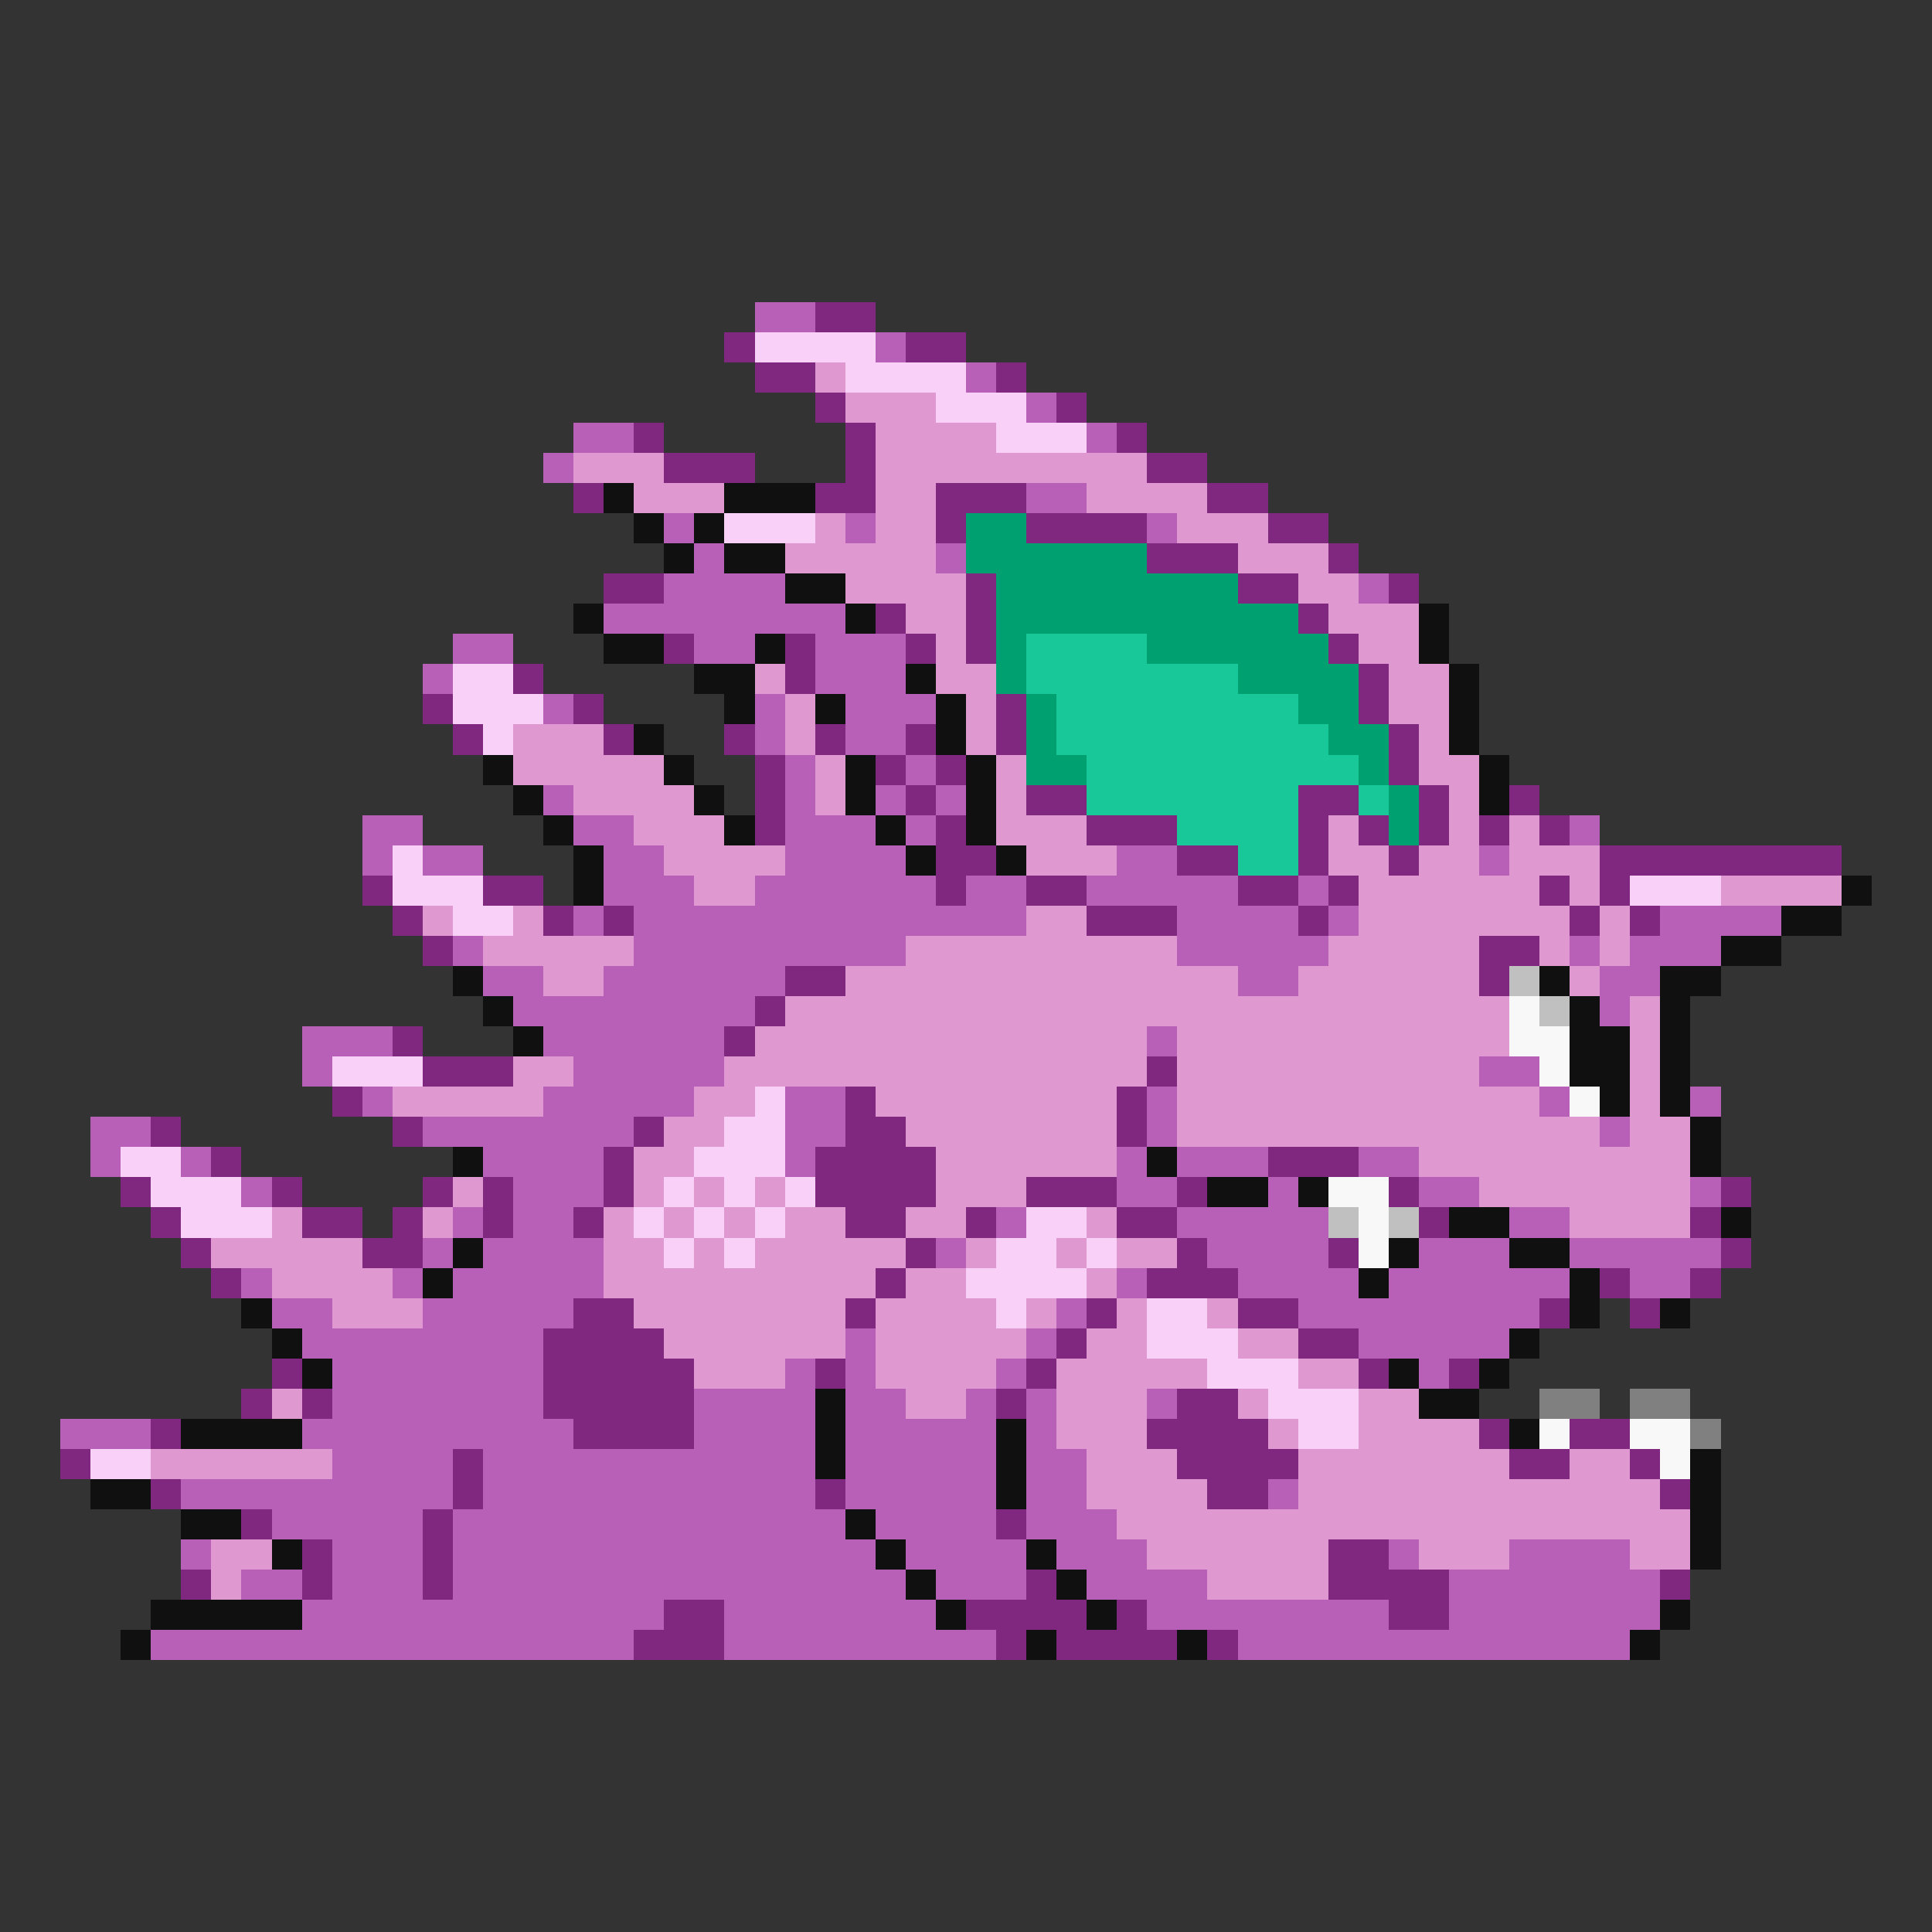<svg xmlns="http://www.w3.org/2000/svg" viewBox="0 -0.5 64 64" shape-rendering="crispEdges">
<rect x="0" y="-0.5" width="64" height="64" fill="#333333" stroke="none"/>
<path stroke="#b860b8" d="M25 10h2M29 11h1M32 12h1M34 13h1M19 14h2M36 14h1M18 15h1M34 16h2M22 17h1M28 17h1M38 17h1M23 18h1M31 18h1M22 19h4M45 19h1M20 20h8M15 21h2M23 21h2M27 21h3M14 22h1M27 22h3M18 23h1M25 23h1M28 23h3M25 24h1M28 24h2M26 25h1M30 25h1M18 26h1M26 26h1M29 26h1M31 26h1M12 27h2M19 27h2M26 27h3M30 27h1M52 27h1M12 28h1M14 28h2M20 28h2M26 28h4M37 28h2M49 28h1M20 29h3M25 29h6M32 29h2M36 29h5M43 29h1M19 30h1M21 30h13M39 30h4M44 30h1M55 30h4M15 31h1M21 31h9M39 31h5M52 31h1M54 31h3M16 32h2M20 32h6M41 32h2M53 32h2M17 33h8M53 33h1M10 34h3M18 34h6M38 34h1M10 35h1M19 35h5M49 35h2M12 36h1M18 36h5M26 36h2M38 36h1M51 36h1M56 36h1M3 37h2M14 37h7M26 37h2M38 37h1M53 37h1M3 38h1M6 38h1M16 38h4M26 38h1M37 38h1M39 38h3M45 38h2M8 39h1M17 39h3M37 39h2M42 39h1M47 39h2M56 39h1M15 40h1M17 40h2M33 40h1M39 40h5M50 40h2M14 41h1M16 41h4M31 41h1M40 41h4M47 41h3M52 41h5M8 42h1M13 42h1M15 42h5M37 42h1M41 42h4M46 42h6M54 42h2M9 43h2M14 43h5M35 43h1M43 43h8M10 44h8M28 44h1M34 44h1M45 44h5M11 45h7M26 45h1M28 45h1M33 45h1M47 45h1M11 46h7M23 46h4M28 46h2M32 46h1M34 46h1M38 46h1M2 47h3M10 47h9M23 47h4M28 47h5M34 47h1M11 48h4M16 48h11M28 48h5M34 48h2M6 49h9M16 49h11M28 49h5M34 49h2M42 49h1M9 50h5M15 50h13M29 50h4M34 50h3M6 51h1M11 51h3M15 51h14M30 51h4M35 51h3M46 51h1M50 51h4M8 52h2M11 52h3M15 52h15M31 52h3M36 52h4M48 52h7M10 53h12M24 53h7M38 53h8M48 53h7M5 54h16M24 54h9M41 54h13" />
<path stroke="#802880" d="M27 10h2M24 11h1M30 11h2M25 12h2M33 12h1M27 13h1M35 13h1M21 14h1M28 14h1M37 14h1M22 15h3M28 15h1M38 15h2M19 16h1M27 16h2M31 16h3M40 16h2M31 17h1M34 17h4M42 17h2M38 18h3M44 18h1M20 19h2M32 19h1M41 19h2M46 19h1M29 20h1M32 20h1M43 20h1M22 21h1M26 21h1M30 21h1M32 21h1M44 21h1M17 22h1M26 22h1M45 22h1M14 23h1M19 23h1M33 23h1M45 23h1M15 24h1M20 24h1M24 24h1M27 24h1M30 24h1M33 24h1M46 24h1M25 25h1M29 25h1M31 25h1M46 25h1M25 26h1M30 26h1M34 26h2M43 26h2M47 26h1M50 26h1M25 27h1M31 27h1M36 27h3M43 27h1M45 27h1M47 27h1M49 27h1M51 27h1M31 28h2M39 28h2M43 28h1M46 28h1M53 28h8M12 29h1M16 29h2M31 29h1M34 29h2M41 29h2M44 29h1M51 29h1M53 29h1M13 30h1M18 30h1M20 30h1M36 30h3M43 30h1M52 30h1M54 30h1M14 31h1M49 31h2M26 32h2M49 32h1M25 33h1M13 34h1M24 34h1M14 35h3M38 35h1M11 36h1M28 36h1M37 36h1M5 37h1M13 37h1M21 37h1M28 37h2M37 37h1M7 38h1M20 38h1M27 38h4M42 38h3M4 39h1M9 39h1M14 39h1M16 39h1M20 39h1M27 39h4M34 39h3M39 39h1M46 39h1M57 39h1M5 40h1M10 40h2M13 40h1M16 40h1M19 40h1M28 40h2M32 40h1M37 40h2M47 40h1M56 40h1M6 41h1M12 41h2M30 41h1M39 41h1M44 41h1M57 41h1M7 42h1M29 42h1M38 42h3M53 42h1M56 42h1M19 43h2M28 43h1M36 43h1M41 43h2M51 43h1M54 43h1M18 44h4M35 44h1M43 44h2M9 45h1M18 45h5M27 45h1M34 45h1M45 45h1M48 45h1M8 46h1M10 46h1M18 46h5M33 46h1M39 46h2M5 47h1M19 47h4M38 47h4M49 47h1M52 47h2M2 48h1M15 48h1M39 48h4M50 48h2M54 48h1M5 49h1M15 49h1M27 49h1M40 49h2M55 49h1M8 50h1M14 50h1M33 50h1M10 51h1M14 51h1M44 51h2M6 52h1M10 52h1M14 52h1M34 52h1M44 52h4M55 52h1M22 53h2M32 53h4M37 53h1M46 53h2M21 54h3M33 54h1M35 54h4M40 54h1" />
<path stroke="#f8d0f8" d="M25 11h4M28 12h4M31 13h3M33 14h3M24 17h3M15 22h2M15 23h3M16 24h1M13 28h1M13 29h3M54 29h3M15 30h2M11 35h3M25 36h1M24 37h2M4 38h2M23 38h3M5 39h3M22 39h1M24 39h1M26 39h1M6 40h3M21 40h1M23 40h1M25 40h1M34 40h2M22 41h1M24 41h1M33 41h2M36 41h1M32 42h4M33 43h1M38 43h2M38 44h3M40 45h3M42 46h3M43 47h2M3 48h2" />
<path stroke="#e098d0" d="M27 12h1M28 13h3M29 14h4M19 15h3M29 15h9M21 16h3M29 16h2M36 16h4M27 17h1M29 17h2M39 17h3M26 18h5M41 18h3M28 19h4M43 19h2M30 20h2M44 20h3M31 21h1M45 21h2M25 22h1M31 22h2M46 22h2M26 23h1M32 23h1M46 23h2M17 24h3M26 24h1M32 24h1M47 24h1M17 25h5M27 25h1M33 25h1M47 25h2M19 26h4M27 26h1M33 26h1M48 26h1M21 27h3M33 27h3M44 27h1M48 27h1M50 27h1M22 28h4M34 28h3M44 28h2M47 28h2M50 28h3M23 29h2M45 29h6M52 29h1M57 29h4M14 30h1M17 30h1M34 30h2M45 30h7M53 30h1M16 31h5M30 31h9M44 31h5M51 31h1M53 31h1M18 32h2M28 32h13M43 32h6M52 32h1M26 33h24M54 33h1M25 34h13M39 34h11M54 34h1M17 35h2M24 35h14M39 35h10M54 35h1M13 36h5M23 36h2M29 36h8M39 36h12M54 36h1M22 37h2M30 37h7M39 37h14M54 37h2M21 38h2M31 38h6M47 38h9M15 39h1M21 39h1M23 39h1M25 39h1M31 39h3M49 39h7M9 40h1M14 40h1M20 40h1M22 40h1M24 40h1M26 40h2M30 40h2M36 40h1M52 40h4M7 41h5M20 41h2M23 41h1M25 41h5M32 41h1M35 41h1M37 41h2M9 42h4M20 42h9M30 42h2M36 42h1M11 43h3M21 43h7M29 43h4M34 43h1M37 43h1M40 43h1M22 44h6M29 44h5M36 44h2M41 44h2M23 45h3M29 45h4M35 45h5M43 45h2M9 46h1M30 46h2M35 46h3M41 46h1M45 46h2M35 47h3M42 47h1M45 47h4M5 48h6M36 48h3M43 48h7M52 48h2M36 49h4M43 49h12M37 50h19M7 51h2M38 51h6M47 51h3M54 51h2M7 52h1M40 52h4" />
<path stroke="#101010" d="M20 16h1M24 16h3M21 17h1M23 17h1M22 18h1M24 18h2M26 19h2M19 20h1M28 20h1M47 20h1M20 21h2M25 21h1M47 21h1M23 22h2M30 22h1M48 22h1M24 23h1M27 23h1M31 23h1M48 23h1M21 24h1M31 24h1M48 24h1M16 25h1M22 25h1M28 25h1M32 25h1M49 25h1M17 26h1M23 26h1M28 26h1M32 26h1M49 26h1M18 27h1M24 27h1M29 27h1M32 27h1M19 28h1M30 28h1M33 28h1M19 29h1M61 29h1M59 30h2M57 31h2M15 32h1M51 32h1M55 32h2M16 33h1M52 33h1M55 33h1M17 34h1M52 34h2M55 34h1M52 35h2M55 35h1M53 36h1M55 36h1M56 37h1M15 38h1M38 38h1M56 38h1M40 39h2M43 39h1M48 40h2M57 40h1M15 41h1M46 41h1M50 41h2M14 42h1M45 42h1M52 42h1M8 43h1M52 43h1M55 43h1M9 44h1M50 44h1M10 45h1M46 45h1M49 45h1M27 46h1M47 46h2M6 47h4M27 47h1M33 47h1M50 47h1M27 48h1M33 48h1M56 48h1M3 49h2M33 49h1M56 49h1M6 50h2M28 50h1M56 50h1M9 51h1M29 51h1M34 51h1M56 51h1M30 52h1M35 52h1M5 53h5M31 53h1M36 53h1M55 53h1M4 54h1M34 54h1M39 54h1M54 54h1" />
<path stroke="#00a070" d="M32 17h2M32 18h6M33 19h8M33 20h10M33 21h1M38 21h6M33 22h1M41 22h4M34 23h1M43 23h2M34 24h1M44 24h2M34 25h2M45 25h1M46 26h1M46 27h1" />
<path stroke="#18c898" d="M34 21h4M34 22h7M35 23h8M35 24h9M36 25h9M36 26h7M45 26h1M39 27h4M41 28h2" />
<path stroke="#c0c0c0" d="M50 32h1M51 33h1M44 40h1M46 40h1" />
<path stroke="#f8f8f8" d="M50 33h1M50 34h2M51 35h1M52 36h1M44 39h2M45 40h1M45 41h1M51 47h1M54 47h2M55 48h1" />
<path stroke="#808080" d="M51 46h2M54 46h2M56 47h1" />
</svg>